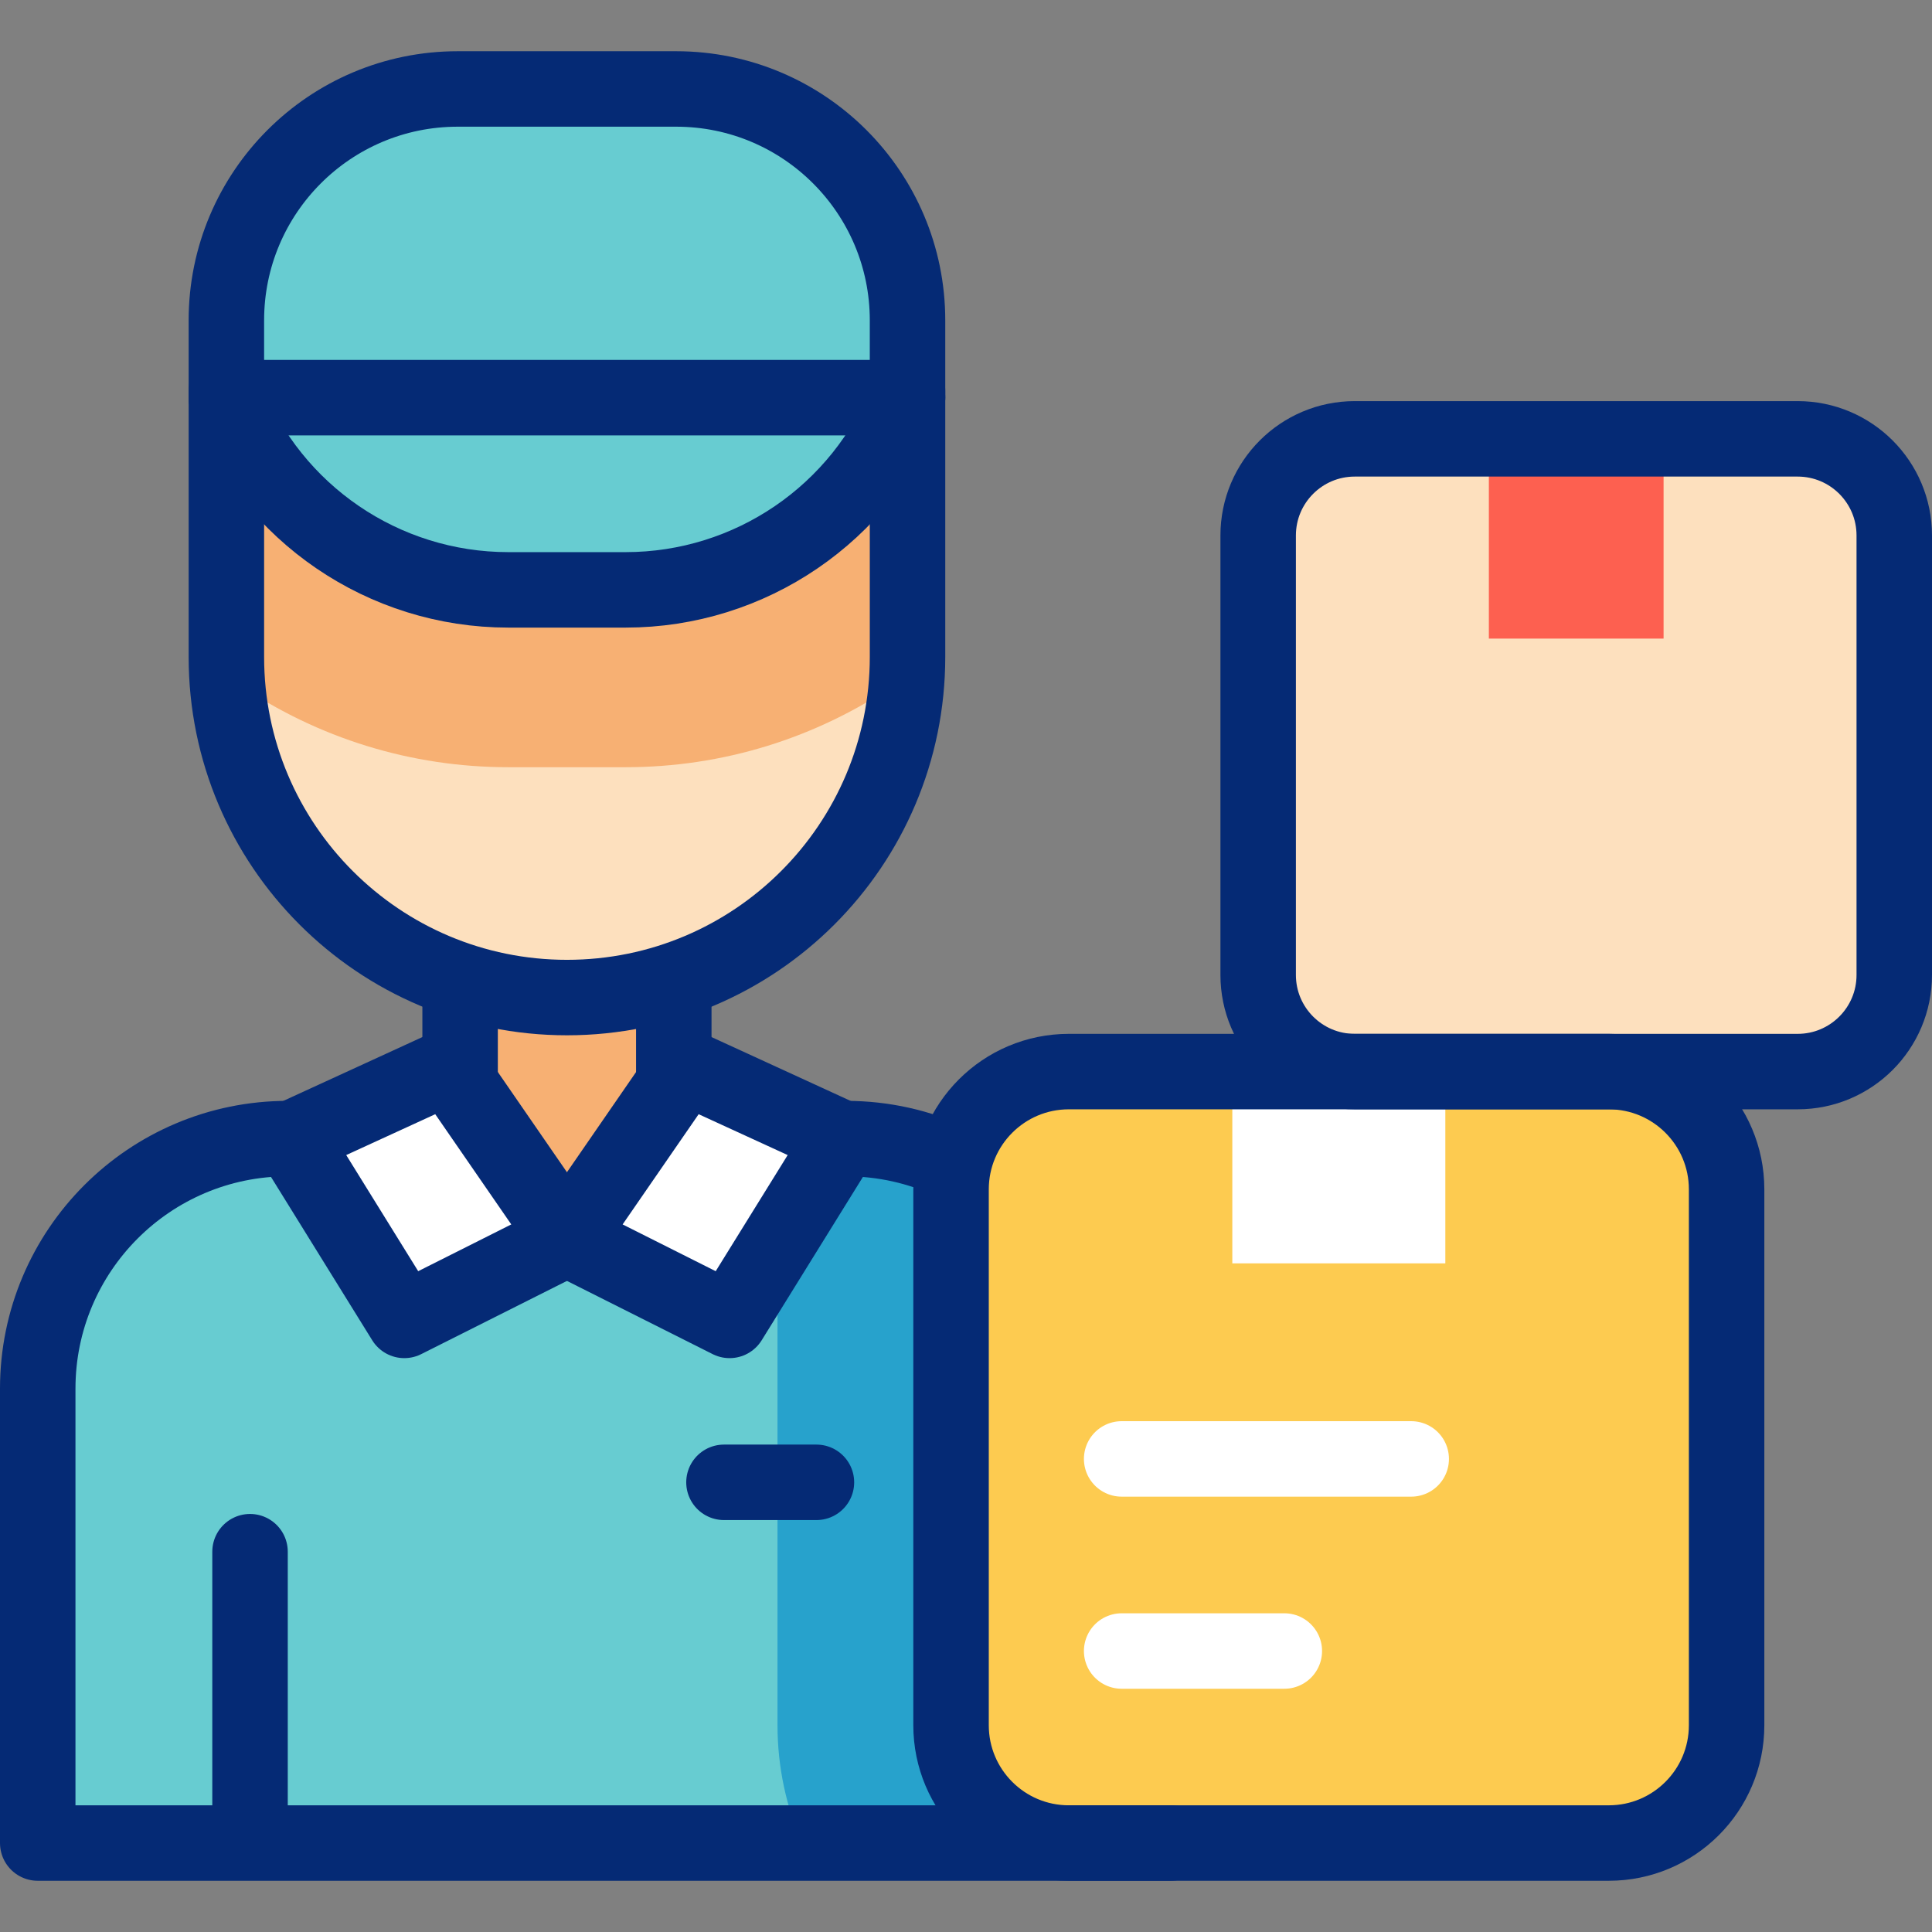<svg version="1.1" id="Layer_1" xmlns="http://www.w3.org/2000/svg" xmlns:xlink="http://www.w3.org/1999/xlink" x="0px" y="0px" viewBox="0 0 512 512" style="enable-background:new 0 0 512 512;" xml:space="preserve">
<rect x="0" y="0" width="512" height="512" fill="#808080" stroke="none"/>
<g>
	<g>
		<path style="fill:#67CCD1;" d="M290.495,488.425H10V368.011c0-36.6,29.67-66.271,66.271-66.271h147.954&#10;&#9;&#9;&#9;c36.6,0,66.271,29.67,66.271,66.271V488.425z"/>
		<path style="fill:#27A2CC;" d="M224.23,301.741h-17.024c-0.762,4.374-1.159,8.872-1.159,13.461v142.001&#10;&#9;&#9;&#9;c0,11.092,2.321,21.653,6.501,31.221h77.947V368.016C290.495,331.413,260.827,301.741,224.23,301.741z"/>
		<rect x="121.933" y="237.81" style="fill:#F7B073;" width="56.629" height="86.819"/>
		<path style="fill:#FDE0BE;" d="M150.248,264.363L150.248,264.363c-49.847,0-90.255-40.409-90.255-90.255v-68.573h180.511v68.573&#10;&#9;&#9;&#9;C240.503,223.954,200.094,264.363,150.248,264.363z"/>
		<path style="fill:#67CCD1;" d="M240.503,105.384H59.992V84.886c0-33.861,27.45-61.311,61.311-61.311h57.889&#10;&#9;&#9;&#9;c33.861,0,61.311,27.45,61.311,61.311V105.384z"/>
		<path style="fill:#F7B073;" d="M59.992,174.093c0,1.707,0.048,3.403,0.141,5.087c0.953,0.689,1.917,1.366,2.891,2.03&#10;&#9;&#9;&#9;c21.216,14.464,46.001,22.11,71.678,22.11h31.09c25.676,0,50.462-7.646,71.678-22.11c0.975-0.664,1.938-1.341,2.891-2.03&#10;&#9;&#9;&#9;c0.093-1.684,0.141-3.38,0.141-5.087v-68.558H59.992V174.093z"/>
		<path style="fill:#FDCB50;" d="M426.348,488.425H283.257c-17.242,0-31.219-13.977-31.219-31.219V315.2&#10;&#9;&#9;&#9;c0-17.242,13.977-31.219,31.219-31.219h143.091c17.242,0,31.219,13.977,31.219,31.219v142.006&#10;&#9;&#9;&#9;C457.567,474.447,443.59,488.425,426.348,488.425z"/>
		<rect x="326.576" y="283.981" style="fill:#FFFFFF;" width="56.453" height="50.822"/>
		<path style="fill:#FDE0BE;" d="M476.395,283.981H359.033c-14.141,0-25.605-11.464-25.605-25.605V141.904&#10;&#9;&#9;&#9;c0-14.141,11.464-25.605,25.605-25.605h117.362c14.141,0,25.605,11.464,25.605,25.605v116.472&#10;&#9;&#9;&#9;C502,272.517,490.536,283.981,476.395,283.981z"/>
		<rect x="394.563" y="116.298" style="fill:#FD6050;" width="46.302" height="52.936"/>
		<path style="fill:#67CCD1;" d="M165.793,156.32h-31.091c-33.006,0-62.647-20.209-74.71-50.936l0,0h180.511l0,0&#10;&#9;&#9;&#9;C228.44,136.112,198.799,156.32,165.793,156.32z"/>
		<polygon style="fill:#FFFFFF;" points="150.247,328.262 107.144,349.92 77.283,301.741 118.806,282.683 &#9;&#9;"/>
		<polygon style="fill:#FFFFFF;" points="150.247,328.262 193.351,349.92 223.212,301.741 181.689,282.683 &#9;&#9;"/>
	</g>
	<g>
		
			<line style="fill:none;stroke:#052A75;stroke-width:20;stroke-linecap:round;stroke-linejoin:round;stroke-miterlimit:10;" x1="121.933" y1="285.597" x2="121.933" y2="262.108"/>
		
			<line style="fill:none;stroke:#052A75;stroke-width:20;stroke-linecap:round;stroke-linejoin:round;stroke-miterlimit:10;" x1="178.562" y1="262.108" x2="178.562" y2="285.597"/>
		<path style="fill:none;stroke:#052A75;stroke-width:20;stroke-linecap:round;stroke-linejoin:round;stroke-miterlimit:10;" d="&#10;&#9;&#9;&#9;M310.307,488.425H10V368.016c0-36.603,29.668-66.276,66.265-66.276"/>
		<path style="fill:none;stroke:#052A75;stroke-width:20;stroke-linecap:round;stroke-linejoin:round;stroke-miterlimit:10;" d="&#10;&#9;&#9;&#9;M224.23,301.741c9.932,0,19.353,2.185,27.809,6.101"/>
		<path style="fill:none;stroke:#052A75;stroke-width:20;stroke-linecap:round;stroke-linejoin:round;stroke-miterlimit:10;" d="&#10;&#9;&#9;&#9;M240.503,103.535v70.558c0,49.855-40.409,90.27-90.255,90.27h0c-49.847,0-90.255-40.415-90.255-90.27v-70.558"/>
		<g>
			<g>
				<g>
					<g>
						
							<path style="fill:none;stroke:#052A75;stroke-width:20;stroke-linecap:round;stroke-linejoin:round;stroke-miterlimit:10;" d="&#10;&#9;&#9;&#9;&#9;&#9;&#9;&#9;M426.348,488.425H283.257c-17.242,0-31.219-13.977-31.219-31.219V315.2c0-17.242,13.977-31.219,31.219-31.219h143.091&#10;&#9;&#9;&#9;&#9;&#9;&#9;&#9;c17.242,0,31.219,13.977,31.219,31.219v142.006C457.567,474.447,443.59,488.425,426.348,488.425z"/>
						
							<line style="fill:none;stroke:#FFFFFF;stroke-width:20;stroke-linecap:round;stroke-linejoin:round;stroke-miterlimit:10;" x1="297.25" y1="386.627" x2="373.987" y2="386.627"/>
						
							<line style="fill:none;stroke:#FFFFFF;stroke-width:20;stroke-linecap:round;stroke-linejoin:round;stroke-miterlimit:10;" x1="297.25" y1="437.537" x2="340.36" y2="437.537"/>
					</g>
				</g>
			</g>
			<g>
				<g>
					<g>
						
							<path style="fill:none;stroke:#052A75;stroke-width:20;stroke-linecap:round;stroke-linejoin:round;stroke-miterlimit:10;" d="&#10;&#9;&#9;&#9;&#9;&#9;&#9;&#9;M476.395,283.981H359.033c-14.141,0-25.605-11.464-25.605-25.605V141.904c0-14.141,11.464-25.605,25.605-25.605h117.362&#10;&#9;&#9;&#9;&#9;&#9;&#9;&#9;c14.141,0,25.605,11.464,25.605,25.605v116.472C502,272.517,490.536,283.981,476.395,283.981z"/>
					</g>
				</g>
			</g>
		</g>
		<path style="fill:none;stroke:#052A75;stroke-width:20;stroke-linecap:round;stroke-linejoin:round;stroke-miterlimit:10;" d="&#10;&#9;&#9;&#9;M240.503,105.384L240.503,105.384c-12.063,30.727-41.704,50.936-74.71,50.936h-31.091c-33.006,0-62.647-20.209-74.71-50.936l0,0"/>
		<path style="fill:none;stroke:#052A75;stroke-width:20;stroke-linecap:round;stroke-linejoin:round;stroke-miterlimit:10;" d="&#10;&#9;&#9;&#9;M240.503,105.384H59.992V84.886c0-33.861,27.45-61.311,61.311-61.311h57.889c33.861,0,61.311,27.45,61.311,61.311V105.384z"/>
		
			<polygon style="fill:none;stroke:#052A75;stroke-width:20;stroke-linecap:round;stroke-linejoin:round;stroke-miterlimit:10;" points="&#10;&#9;&#9;&#9;150.247,328.262 107.144,349.92 77.283,301.741 118.806,282.683 &#9;&#9;"/>
		
			<polygon style="fill:none;stroke:#052A75;stroke-width:20;stroke-linecap:round;stroke-linejoin:round;stroke-miterlimit:10;" points="&#10;&#9;&#9;&#9;150.247,328.262 193.351,349.92 223.212,301.741 181.689,282.683 &#9;&#9;"/>
		
			<line style="fill:none;stroke:#052A75;stroke-width:20;stroke-linecap:round;stroke-linejoin:round;stroke-miterlimit:10;" x1="66.261" y1="411.214" x2="66.261" y2="483.725"/>
		
			<line style="fill:none;stroke:#052A75;stroke-width:20;stroke-linecap:round;stroke-linejoin:round;stroke-miterlimit:10;" x1="191.858" y1="392.831" x2="216.364" y2="392.831"/>
	</g>
</g>
<g>
</g>
<g>
</g>
<g>
</g>
<g>
</g>
<g>
</g>
<g>
</g>
<g>
</g>
<g>
</g>
<g>
</g>
<g>
</g>
<g>
</g>
<g>
</g>
<g>
</g>
<g>
</g>
<g>
</g>
</svg>